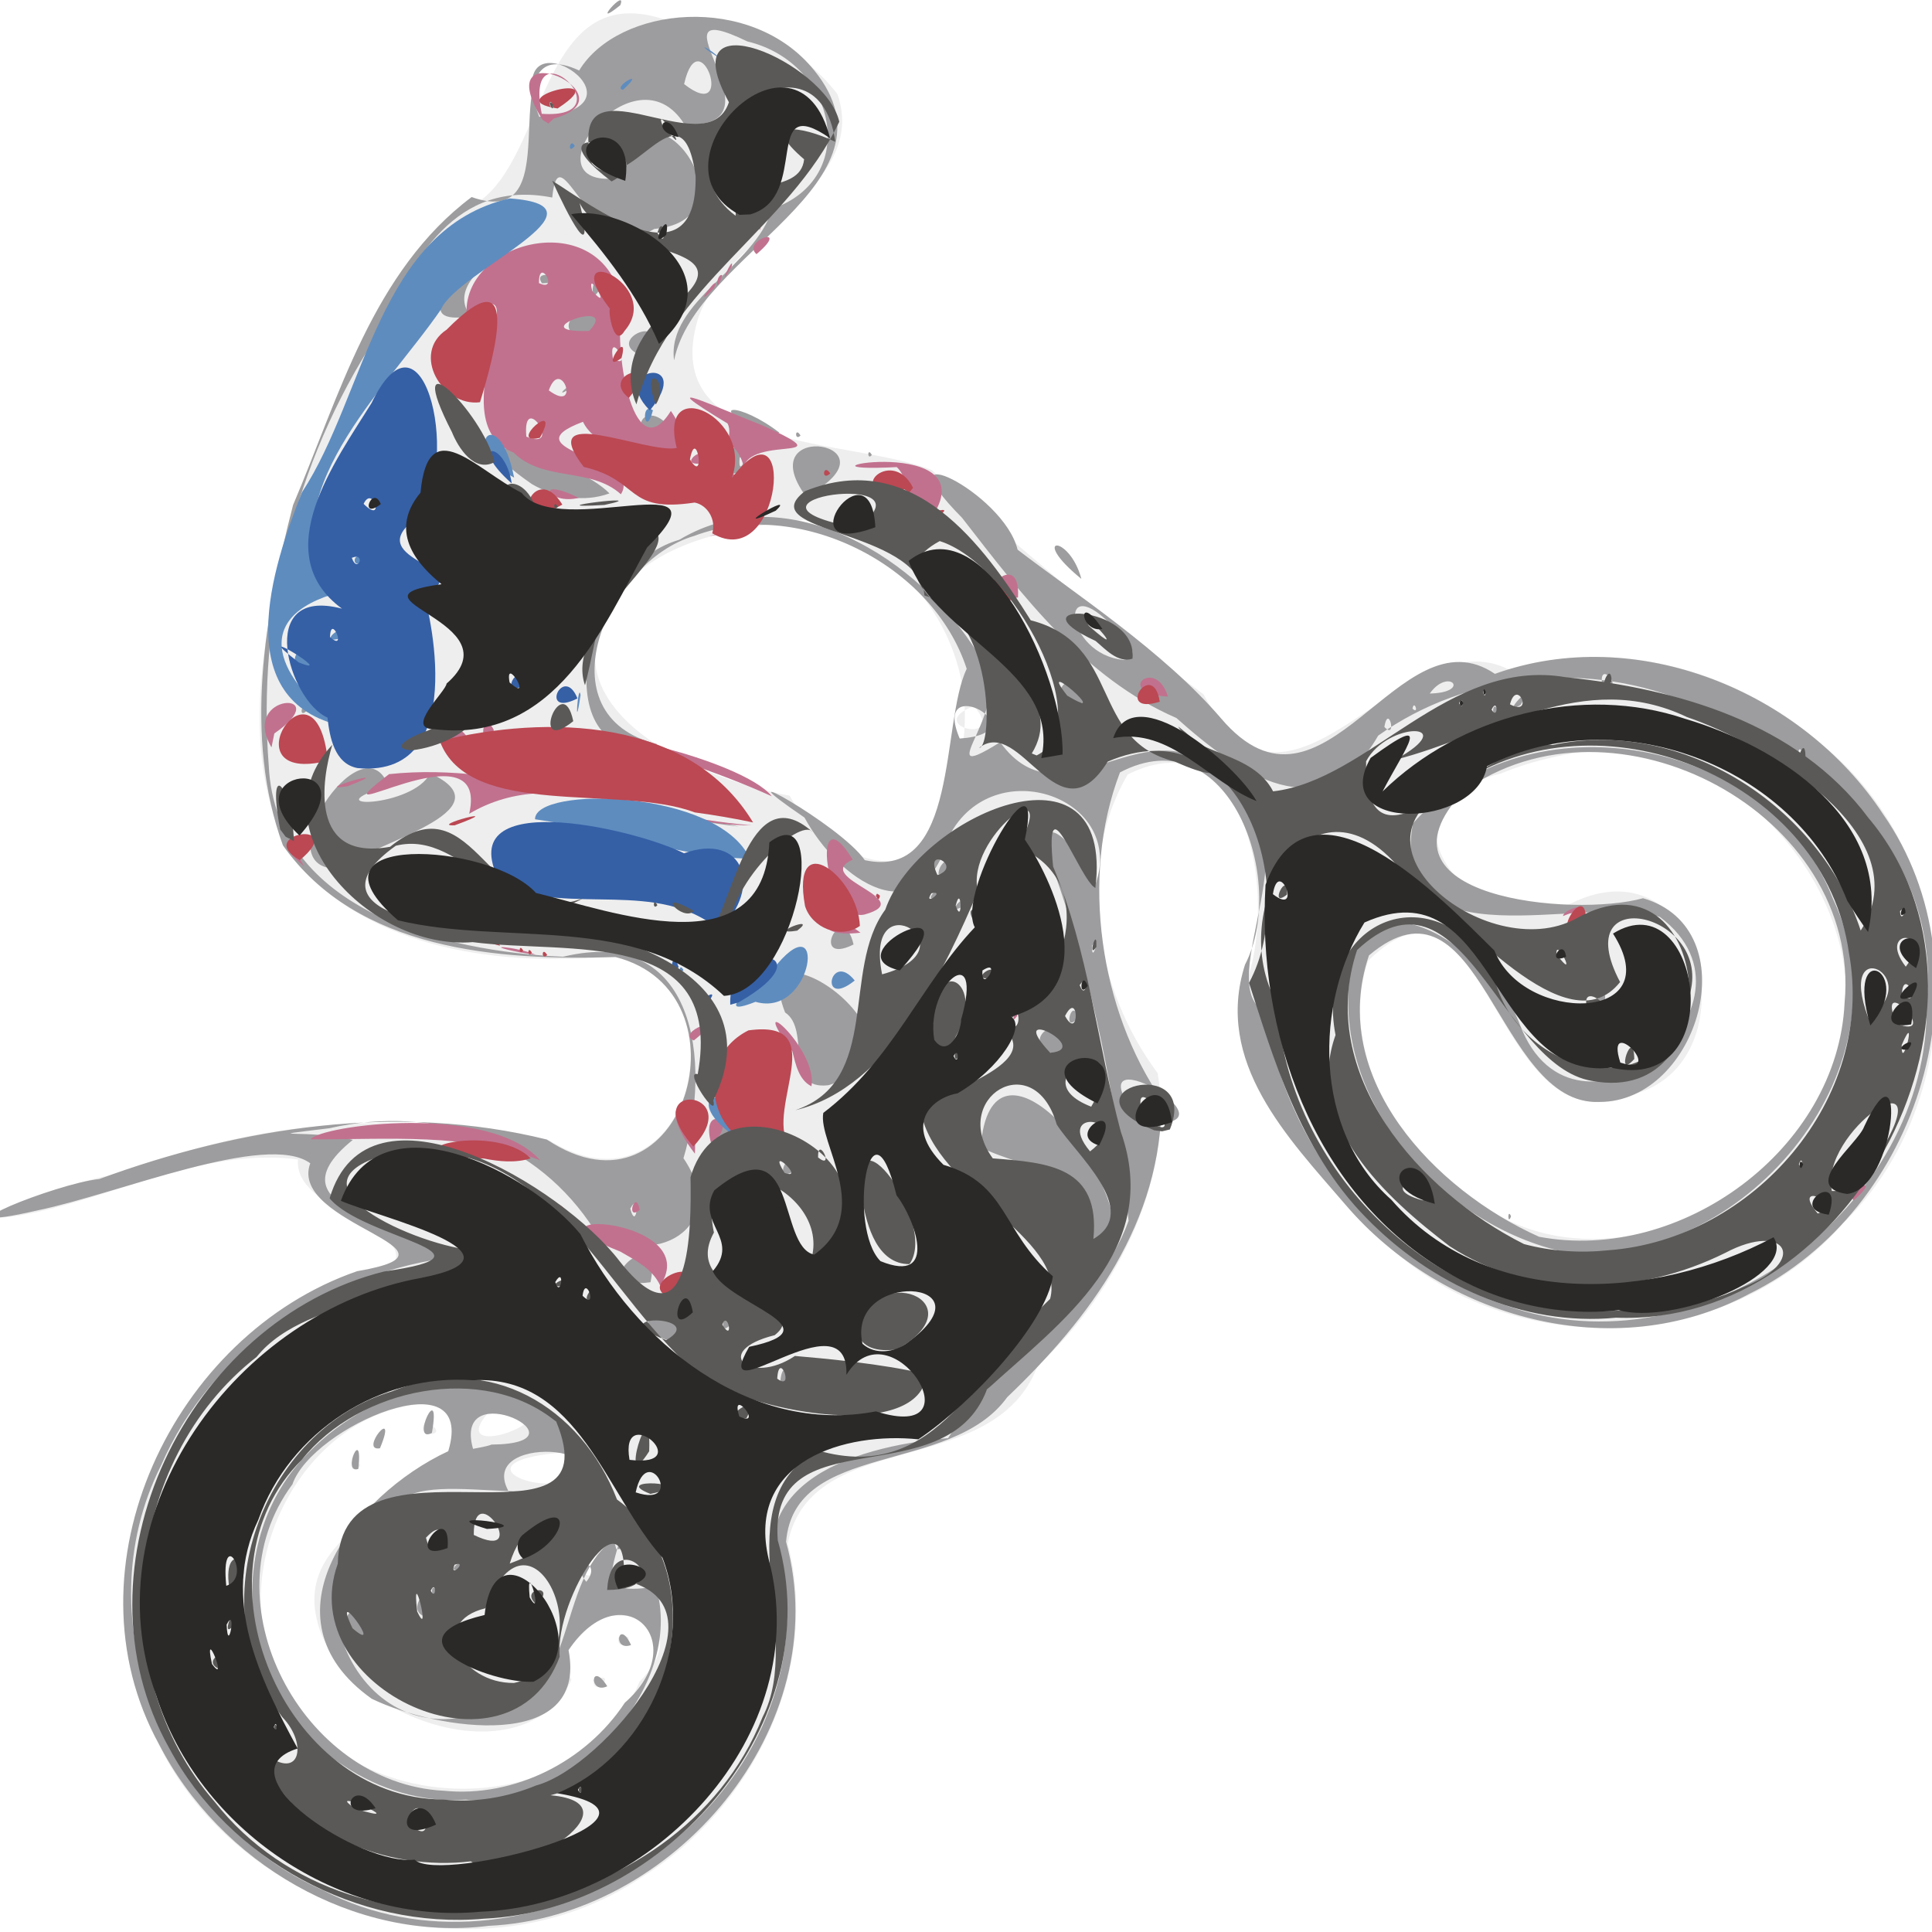 <?xml version="1.0" encoding="UTF-8" standalone="no"?>
<svg
   xmlns:dc="http://purl.org/dc/elements/1.1/"
   xmlns:cc="http://creativecommons.org/ns#"
   xmlns:rdf="http://www.w3.org/1999/02/22-rdf-syntax-ns#"
   xmlns:svg="http://www.w3.org/2000/svg"
   xmlns="http://www.w3.org/2000/svg"
   xmlns:sodipodi="http://sodipodi.sourceforge.net/DTD/sodipodi-0.dtd"
   xmlns:inkscape="http://www.inkscape.org/namespaces/inkscape"
   width="345"
   height="345"
   viewBox="0 0 91.281 91.281"
   version="1.1"
   id="svg1117"
   inkscape:version="1.0.2 (e86c870879, 2021-01-15)"
   sodipodi:docname="icon.svg"
   inkscape:export-filename="/home/agruenba/git/TrialInfoApp/logo/logo-mdpi.png"
   inkscape:export-xdpi="24"
   inkscape:export-ydpi="24">
  <defs
     id="defs1111" />
  <sodipodi:namedview
     id="base"
     pagecolor="#e2e2e9"
     bordercolor="#666666"
     borderopacity="1.0"
     inkscape:pageopacity="0"
     inkscape:pageshadow="2"
     inkscape:zoom="2.8"
     inkscape:cx="340.90608"
     inkscape:cy="202.85714"
     inkscape:document-units="px"
     inkscape:current-layer="layer1"
     inkscape:document-rotation="0"
     showgrid="false"
     units="px"
     inkscape:window-width="3840"
     inkscape:window-height="2075"
     inkscape:window-x="0"
     inkscape:window-y="46"
     inkscape:window-maximized="1"
     inkscape:snap-page="true" />
  <g
     inkscape:label="Layer 1"
     inkscape:groupmode="layer"
     id="layer1">
    <g
       id="g942-9"
       transform="matrix(1.6,0,0,1.6,-209.644,-254.701)">
      <path
         id="path582-1-6-9-1"
         style="fill:#eeeeee;fill-opacity:1;stroke-width:0.064"
         d="m 150.744,159.797 c -3.766,-1.346 -3.539,4.005 -5.615,5.373 -3.165,1.813 -3.955,5.645 -5.341,8.732 -0.836,3.349 -1.894,7.348 -0.164,10.552 2.24,2.836 6.297,3.288 9.632,2.959 3.934,1.129 2.048,7.935 -1.993,5.457 -4.188,-0.902 -8.605,-0.66 -12.585,0.967 -1.193,0.058 -5.926,1.836 -2.563,1.145 2.549,-0.567 5.051,-1.9 7.713,-1.556 -0.153,1.491 3.377,2.039 2.844,3.059 -6,1.18 -9.931,8.59 -7.002,14.123 2.437,5.151 9.534,7.215 14.298,4.021 3.239,-1.998 5.316,-6.08 4.32,-9.862 0.696,-3.488 6.083,-1.822 7.383,-5.252 2.384,-2.184 4.036,-5.621 3.543,-8.638 -1.849,-2.461 -2.472,-6.113 -0.884,-8.82 3.639,-1.815 4.54,4.039 3.353,6.488 -0.354,2.962 2.235,5.163 4.057,7.159 3.645,3.713 10.237,3.585 13.677,-0.352 3.901,-3.774 3.685,-10.732 -0.565,-14.158 -2.456,-2.171 -6.035,-3.237 -9.218,-2.208 -3.152,-1.704 -6.508,5.582 -9.064,0.708 -2.829,-2.103 -5.483,-4.364 -8.025,-6.623 -2.366,-0.958 -8.092,-0.491 -6.911,-4.455 0.816,-2.525 5.082,-3.879 4.122,-6.65 -1.131,-1.466 -3.139,-2.473 -5.009,-2.168 z m 4.004,14.743 c 3.738,0.924 5.884,4.877 4.178,8.287 -0.527,3.026 -3.579,1.681 -4.581,-0.142 -2.95,-0.545 -7.889,-2.826 -4.741,-6.36 1.357,-1.319 3.357,-1.549 5.144,-1.785 z m 5.037,5.497 c 1.032,1.184 -1.542,0.594 0,0 z m 17.99,1.35 c 5.192,-0.572 9.791,5.833 6.873,10.423 -1.859,3.404 -6.867,5.374 -10.135,2.753 -2.209,-1.396 -3.981,-4.376 -3.087,-7.001 3.489,-3.476 3.73,5.347 7.449,4.014 3.955,-0.52 2.676,-7.495 -1.273,-5.797 -2.887,1.507 -6.419,-2.757 -2.263,-3.746 0.778,-0.325 1.603,-0.527 2.436,-0.646 z m -32.867,18.952 c 0.005,3.194 -5.613,3.551 -4.434,6.988 0.975,2.681 6.057,4.385 7.426,1.465 -1.137,-2.688 4.406,-2.387 2.014,0.053 -1.85,4.442 -9.18,4.106 -10.78,-0.376 -1.388,-3.226 0.938,-7.635 4.485,-7.837 0.44,-0.022 0.902,-0.058 1.289,-0.292 z m 0.979,0.111 c 2.906,0.446 -2.514,2.301 -0.067,0.08 z m -1.409,0.704 c -0.405,0.305 0.432,0.215 0,0 z m -0.895,0.025 c -0.346,0.553 0.883,0.386 0,0 z m 4.511,0.431 c 1.056,2.593 -4.572,0.812 -0.475,0.473 l 0.257,-0.22 z m -5.964,0.029 c 0.058,0.404 0.07,0.483 0,0 z m -0.678,0.722 c -0.203,0.461 0.56,0.047 0,0 z m 8.121,1.897 c 0.907,1.076 -1.372,0.444 0,0 z m -1.025,0.729 c 0.729,1.039 -1.055,0.898 0,0 z m 0.733,2.555 c -0.025,0.575 0.711,-0.197 0,0 z m -0.738,1.26 c 0.034,0.58 0.768,-0.329 0,0 z" />
      <g
         id="g568-9-3-3-2"
         transform="matrix(-0.755,0,0,0.755,61.799,130.211)">
        <path
           id="path582-1-6-6-7"
           style="fill:#9d9d9f;stroke-width:0.085"
           d="m -110.781,113.704 c -7.234,-0.315 -13.648,-7.776 -11.657,-15.023 -0.33,-3.959 -6.442,-2.589 -8.648,-5.653 -3.226,-3.073 -6.072,-6.868 -6.034,-11.65 2.377,-3.448 3.2,-8.673 1.622,-12.788 -4.243,-2.23 -6.591,4.229 -4.888,7.524 1.209,3.82 -1.676,6.759 -3.942,9.397 -3.788,4.424 -10.485,6.306 -15.774,3.479 -6.669,-3.259 -9.579,-12.55 -5.238,-18.772 3.158,-4.811 9.648,-7.464 15.178,-5.482 3.776,-2.556 6.661,6.498 10.712,1.74 2.242,-2.62 5.792,-4.932 7.957,-6.597 0.545,-2.265 5.53,-4.645 2.173,-1.248 -2.348,3.021 -4.774,6.265 -8.386,7.832 -2.444,2.184 -5.698,4.496 -7.89,0.69 -3.494,-2.491 -8.319,-2.975 -12.305,-1.211 -5.127,1.395 -9.732,6.047 -9.148,11.661 -0.146,8.093 8.839,14.539 16.45,11.838 4.985,-1.631 8.668,-6.345 9.414,-11.488 2.192,-1.079 -2.215,-7.249 1.57,-9.08 3.02,-3.293 6.31,1.983 8.804,-1.463 3.057,1.901 -0.907,-1.632 0.855,-3.437 2.247,-3.704 7.443,-7.025 11.693,-4.482 4.145,1.209 5.158,9.059 0.85,7.998 4.59,-1.11 1.984,-7.151 -1.433,-8.149 -4.05,-1.526 -9.33,1.094 -10.657,5.2 1.022,2.117 0.288,8.297 3.987,7.482 0.971,-1.41 6,-4.152 2.357,-1.665 -1.301,2.408 -4.535,4.73 -5.656,0.726 -1.747,-3.372 -7.038,-1.473 -5.68,2.013 0.323,-1.289 2.518,-3.7 1.625,-0.77 -1.585,4.419 -2.514,9.198 -2.964,13.802 1.305,3.612 5.174,5.468 7.059,8.501 3.919,0.341 8.527,1.901 6.301,6.708 -0.105,8.698 10.463,14.971 18.131,10.983 6.129,-2.687 9.434,-10.528 6.348,-16.628 -1.922,-4.448 -6.35,-7.393 -11.037,-8.093 0.581,-1.427 7.167,-1.71 3.54,-4.636 1.583,-0.414 4.059,-0.069 0.923,-0.454 -4.214,-0.954 -8.163,0.521 -10.382,3.992 -2.304,1.571 -5.328,-0.107 -3.474,-2.819 -1.121,-3.752 -0.485,-9.146 4.71,-7.881 4.645,-0.207 11.227,-1.78 11.51,-7.465 0.452,-5.857 -0.984,-11.859 -4.21,-16.793 -1.429,-3.043 -3.102,-6.18 -6.877,-5.436 -0.279,-2.767 -1.498,2.715 -3.994,1.227 -4.288,-0.37 0.454,-6.891 1.623,-1.965 3.375,0.214 -0.86,-5.225 -2.799,-2.126 -4.204,0.215 1.72,-5.266 -2.461,-3.242 -3.504,0.837 -4.428,5.356 -0.971,6.547 0.66,2.276 4.139,3.612 3.837,5.928 -0.839,-4.179 -9.079,-6.904 -5.483,-11.341 2.452,-3.055 7.664,-2.523 9.195,0.003 3.739,-1.737 0.084,6.41 4.206,4.95 3.864,2.896 5.183,7.812 6.984,12.047 1.104,4.286 1.942,9.062 0.396,13.31 -2.897,4.109 -8.423,4.513 -13.008,4.368 -5.422,1.373 -2.68,10.716 2.685,7.137 5.834,-1.445 11.963,-0.494 17.51,1.546 1.638,0.158 6.851,2.245 2.41,1.225 -3.175,-0.655 -8.966,-3.088 -10.666,-1.842 0.895,2.408 -6.65,3.403 -1.834,4.22 7.191,2.483 11.541,11.606 7.749,18.502 -2.37,4.62 -7.641,7.752 -12.868,7.105 z M -116.344,85.651 c -0.398,-0.748 -0.252,0.961 0,0 z m -19.957,-3.391 c 3.128,-3.966 -4.61,0.51 0,0 z m 1.893,-6.901 c -0.385,-0.562 0.043,0.846 0,0 z m -27.639,-7.368 c 0.12,-0.933 -0.676,0.654 0,0 z m 32.818,-0.725 c 1.165,-2.74 -3.265,-0.227 0,0 z m -16.609,-0.455 c -0.162,-0.946 -0.51,0.548 0,0 z m -1.101,-0.712 c -0.062,-0.391 -0.275,0.251 0,0 z m -0.674,-0.593 c -0.752,-1.053 -1.653,-0.036 0,0 z m -6.739,-0.378 c 0.135,-1.024 -0.987,0.375 0,0 z m 18.719,-0.94 c 2.304,-0.208 2.615,-3.681 0.338,-1.224 -0.26,0.188 -1.194,1.091 -0.338,1.224 z M -112.783,42.95 c 1.691,-4.548 -4.942,-0.37 0,0 z m -5.667,-1.281 c -0.598,-2.647 -2.067,1.621 0,0 z m 8.547,67.098 c -4.185,0.411 -8.629,-4.42 -7.441,-8.332 2.261,0.356 1.778,-0.422 1.362,-2.005 2.855,1.458 1.287,7.204 5.999,7.078 5.039,1.128 7.365,-6.776 2.536,-8.518 -1.977,-1.269 -8.335,1.456 -6.164,-2.837 2.745,-2.995 7.338,-1.529 9.816,1.009 3.472,3.418 2.808,9.703 -1.347,12.281 -1.389,0.935 -3.082,1.441 -4.76,1.325 z m 0.85,-0.347 c 5.538,-0.279 9.327,-7.4 5.923,-11.986 -0.778,-2.259 -7.226,-5.038 -6.095,-1.295 3.697,1.718 7.435,6.525 2.995,9.681 -2.54,1.237 -8.475,2.127 -7.7,-1.9 -2.087,-3.096 -4.918,-0.328 -2.199,2.06 1.513,2.299 4.322,3.718 7.076,3.439 z m -6.391,-4.086 c 0.654,-1.048 0.738,0.337 0,0 z m -0.931,-1.614 c 0.491,-1.073 0.747,0.272 0,0 z m 10.668,-6.887 c -0.203,-1.766 0.668,0.216 0,0 z m -0.847,-0.808 c -0.745,-1.796 0.847,0.145 0,0 z m -2.032,-0.601 c -0.382,-2.191 0.878,0.46 0,0 z m -1.016,-0.253 c -0.256,-0.828 0.497,0.315 0,0 z m -5.022,6.077 c 0.798,-1.013 -0.7,-0.867 0,0 z m -1.175,-1.278 c 0.691,-2.187 -1.981,-0.022 0,0 z m 4.086,-2.058 c 1.834,-2.64 -5.407,-1.932 -1.462,-0.25 0.341,0.318 1.038,0.674 1.462,0.25 z m 1.519,-1.865 c 0.838,-2.979 -4.73,-0.206 -0.728,-0.167 0.235,0.087 0.484,0.116 0.728,0.167 z m 4.071,7.377 c -0.593,-2.337 2.256,-0.539 0,0 z m -2.167,-0.822 c -0.674,-1.771 0.88,-0.343 0,0 z m -0.464,-1.006 c 0.228,-0.42 0.211,0.461 0,0 z m -0.889,-0.847 c -0.23,-0.577 0.558,0.191 0,0 z m -12.827,-7.535 c 0.186,-0.913 0.464,1.105 0,0 z m 3.863,-1.293 c 0.847,-2.707 3.044,-0.18 0,0 z m -1.662,-0.742 c 0.222,-0.79 0.541,0.598 0,0 z m 4.191,-0.759 c 0.179,-0.4 0.179,0.4 0,0 z m -1.058,-0.89 c -0.543,-2.565 2.833,0.391 0,0 z m -36.169,-1.101 c -6.806,0.286 -13.172,-7.381 -10.072,-13.906 2.429,-6.306 11.971,-8.036 16.425,-2.932 0.997,5.617 -6.797,2.722 -9.659,3.651 -4.596,3.434 3.316,9.814 5.464,4.237 1.059,-2.931 6.475,-6.646 6.715,-1.345 0.256,4.938 -4.181,9.513 -8.874,10.294 z m 1.417,-0.677 c 4.076,-1.824 8.275,-6.203 6.653,-11.004 -4.403,-3.715 -4.971,5.905 -9.012,5.731 -3.874,0.01 -5.862,-6.763 -1.707,-7.968 2.715,0.76 10.924,-6.8e-5 7.044,-4.158 -5.878,-4.282 -15.613,0.836 -14.928,8.245 0.269,5.731 6.414,10.198 11.95,9.154 z m 1.096,-0.802 c 0.144,-0.344 0.133,0.394 0,0 z m 23.594,1.299 c 0.52,-1.268 0.241,0.708 0,0 z m 11.814,-0.166 c 0.222,-1.141 1.297,0.363 0,0 z m -19.872,-0.201 c -0.363,-2.755 4.796,-8.817 5.208,-3.634 -1.653,0.874 -5.207,1.114 -3.749,3.251 -0.287,0.4 -1.045,0.933 -1.46,0.383 z m 12.561,-2.668 c 0.04,-1.143 0.828,0.458 0,0 z m -1.356,-0.597 c 0.349,-0.173 0.216,-0.107 0,0 z m 4.085,-0.367 c -1.108,-1.298 0.89,-1.041 0,0 z m -0.189,-1.384 c 0.965,-2.287 -0.378,1.506 0,0 z m -3.944,-1.042 c -4.936,-1.505 3.335,-7.034 1.699,-2.844 -1.022,0.671 0.086,3.061 -1.699,2.844 z m -9.15,-1.106 c -0.595,-2.283 2.274,-0.531 0,0 z m -0.602,-1.523 c 0.208,-0.917 0.636,0.699 0,0 z m 2.591,0.035 c -0.131,-0.926 0.789,0.501 0,0 z m -23.104,-0.375 c -0.562,-1.673 1.279,0.845 0,0 z m 29.287,-2.534 c 0.419,-1.832 1.759,0.869 0,0 z m -5.235,-0.496 c -0.656,-1.041 0.897,-0.192 0,0 z m 1.041,-0.95 c -0.296,-0.714 0.618,0.298 0,0 z m 0.992,-0.401 c -0.277,-0.651 0.53,0.245 0,0 z m -0.408,-0.921 c -1.133,-0.889 0.277,-0.767 0.287,0.011 z m -3.393,-0.116 c -0.42,-1.467 1.015,0.774 0,0 z m 27.028,-0.088 c -1.098,-0.981 -6.648,-2.258 -3.464,-3.725 0.65,1.358 4.731,1.426 1.633,0.495 0.992,-2.714 5.064,3.47 1.831,3.229 z m -15.549,-1.64 c 2.494,-0.532 2.567,-0.308 0,0 z m 2.849,-0.561 c 0.221,-0.373 0.239,0.245 0,0 z m 0.508,-0.085 c 0.221,-0.373 0.239,0.245 0,0 z m 0.508,-0.085 c 0.221,-0.373 0.239,0.245 0,0 z m 0.552,-0.087 c 0.318,0.007 0.282,0.006 0,0 z m 4.676,-0.199 c -0.516,-0.188 -0.59,-0.216 0,0 z m -4.168,0.114 c 0.318,0.007 0.282,0.006 0,0 z m 0.634,-0.086 c 0.395,0.003 0.261,0.002 0,0 z m 0.634,-0.083 c 0.387,0.002 0.228,0.001 0,0 z m 0.677,-0.085 c 0.387,0.002 0.228,0.001 0,0 z m 0.594,-0.085 c 0.318,0.007 0.282,0.006 0,0 z m -37.149,-3.328 c 0.272,-0.449 0.247,0.519 0,0 z m 46.609,0.051 c 0.173,-0.426 0.318,0.31 0,0 z m -47.491,-0.243 c -0.726,-1.159 0.91,0.578 0,0 z m 16.842,-0.131 c 0.503,-2.057 2.362,0.43 0,0 z m 0.339,-4.795 c 0.471,-1.773 2.094,-1.709 0,0 z m 6.52,-2.629 c -0.767,-1.374 0.99,0.421 0,0 z m 4.253,-0.597 c -3.905,-2.097 2.249,-3.078 0,0 z m 7.684,-0.118 c 1.259,-1.309 6.856,-3.006 3.033,-0.364 -0.901,0.528 -2.035,0.731 -3.033,0.364 z m -5.28,-0.939 c -0.362,-2.562 2.178,1.077 0,0 z m 0.187,-0.459 c -0.478,-0.384 0.092,0.935 0,0 z m 2.341,0.038 c -0.416,-0.941 0.735,0.359 0,0 z m -7.509,-0.143 c 0.178,-0.333 0.185,0.239 0,0 z m 7.644,-0.676 c 1.104,-2.044 2.464,0.198 0,0 z m 2.024,-0.352 c 0.065,-0.785 -0.493,0.436 0,0 z m -6.879,0.268 c 0.221,-0.373 0.239,0.245 0,0 z m 0.826,-0.113 c 1.538,-1.189 3.005,-1.2 0.674,0.053 -0.242,0.108 -0.448,0.058 -0.674,-0.053 z m 8.149,-1.742 c -0.744,-0.823 1.065,0.654 0,0 z m -2.759,-1.268 c -1.39,-1.787 1.62,-0.637 0,0 z m 1.271,-0.941 c 1.28,-2.047 2.805,0.929 0,0 z m 5.408,-0.6 c 1.515,-1.889 -4.335,-3.817 -0.237,-1.942 0.804,0.466 2.629,2.324 0.237,1.942 z m -5,-0.99 c 0.103,-1.229 0.477,0.736 0,0 z m 2.216,-0.301 c -1.578,-0.049 0.486,-0.709 0,0 z m -1.294,-1.888 c 0.545,-0.013 0.634,-0.016 0,0 z m -1.769,-8.989 c -0.287,-0.753 1.258,1.017 0,0 z" />
        <path
           id="path580-2-1-7-0"
           style="fill:#c1718e;stroke-width:0.085"
           d="m -117.515,88.662 c -1.783,-2.705 6.073,-3.102 1.562,-1.331 -0.591,0.34 -1.263,0.675 -1.562,1.331 z m 0.802,-2.96 c 0.15,-0.868 0.578,0.468 0,0 z m -47.475,-0.369 c -1.227,-1.082 0.338,-0.434 0,0 z m 51.37,-1.573 c 1.991,-2.256 8.621,-1.359 8.972,-0.819 -2.998,0.014 -6.107,-0.269 -8.972,0.819 z m -6.054,-0.258 c -0.144,-2.54 1.771,-2.296 0,0 z m -0.634,-0.41 c -1.209,-0.852 0.448,-1.616 0,0 z m -1.184,-0.306 c 0.598,-2.111 0.972,-1.305 0,0 z m -2.741,-1.919 c -0.263,-1.501 2.682,-3.986 0.748,-1.37 -0.124,0.481 -0.242,1.117 -0.748,1.37 z m 4.601,-1.794 c -1.468,-1.154 0.775,-0.306 0,0 z m -12.644,-0.955 c -0.035,-0.602 0.339,0.49 0,0 z m 16.391,-2.222 c 0.546,6.22e-4 0.633,7.22e-4 0,0 z m 1.737,-0.084 c 0.395,0.003 0.261,0.002 0,0 z m 0.698,-0.085 c 0.708,-0.319 2.269,-0.435 0.64,-0.102 z m 3.027,-0.758 c 0.221,-0.373 0.239,0.245 0,0 z m -15.727,-0.109 c 1.321,-1.044 2.083,0.244 0,0 z m 16.155,0.023 c 0.178,-0.333 0.185,0.239 0,0 z m 0.339,-0.085 c 0.179,-0.333 0.185,0.239 0,0 z m -43.968,-0.588 c -1.545,-0.571 -0.085,-0.38 0,0 z m 27.316,-0.061 c -2.18,-0.603 2.085,-1.422 0.462,-2.147 1.67,-2.735 1.099,2.506 -0.462,2.147 z m -0.434,-0.685 c -0.062,-0.391 -0.275,0.251 0,0 z m -0.998,0.355 c -1.016,-1.334 -0.799,-2.506 0,0 z m 23.356,-1.559 c 0.398,-0.801 1.077,-0.896 0,0 z m -0.686,-0.8 c 0.036,-1.546 0.563,-0.336 0,0 z M -121.089,70.657 c 4.768,-0.368 9.336,-2.512 14.178,-1.999 3.305,2.523 -3.976,-2.101 -3.133,1.551 -3.512,-2.087 -7.389,0.501 -11.045,0.448 z m -0.789,-1.134 c 1.195,-1.512 8.546,-2.987 3.428,-1.333 -1.16,0.396 -2.31,0.827 -3.428,1.333 z m 16.595,-0.39 c -2.256,-0.867 1.615,0.253 0,0 z m 2.86,-2.066 c -2.489,-1.721 1.385,-1.615 0.111,0.544 z m -7.602,0.253 c 0.673,-1.278 1.191,1.121 0,0 z M -111.01,66.94 c 0.464,-0.96 0.643,0.921 0,0 z m -26.362,-1.316 c 0.482,-1.607 2.159,-0.108 0,0 z m 5.863,-3.878 c -0.128,-2.254 2.368,0.541 0,0 z m 13.758,-2.19 c 0.526,3.31e-4 0.867,5.46e-4 0,0 z m -0.761,-0.083 c 0.395,0.003 0.261,0.002 0,0 z m -0.911,-0.121 c -1.496,-0.263 -2.181,-0.615 0,0 z m -8.875,-1.004 c -1.664,-3.065 6.496,-1.441 1.531,-1.699 -0.544,0.486 -0.494,1.982 -1.531,1.699 z m 13.997,-0.508 c 1.747,-0.86 1.174,0.317 -0.038,0.01 z m -1.676,-0.129 c -0.924,-1.438 4.524,-1.694 1.481,-2.834 -0.748,1.607 -5.202,2.136 -3.436,-0.425 1.522,2.463 2.281,-2.782 1.885,-3.972 0.511,-4.21 6.418,-2.759 6.094,0.311 -3.096,-2.388 1.252,4.095 -1.827,5.289 -1.167,1.158 -3.013,0.561 -4.196,1.631 z m -2.092,-1.48 c -0.327,-1.087 -0.224,1.17 0,0 z m 5.79,-0.774 c 0.167,-1.87 -1.481,0.613 0,0 z m -0.879,-1.808 c -0.484,-1.372 -1.28,0.946 0,0 z m -2.506,-1.251 c 0.203,-1.208 -0.857,0.541 0,0 z m 0.926,-1.074 c 2.756,0.09 -1.258,-1.347 0,0 z m -0.119,-1.562 c 0.264,-0.985 -0.846,0.939 0,0 z m 2.084,-0.31 c 0.01,-1.09 -0.817,0.394 0,0 z m -8.004,7.688 c 0.496,-2.005 -4.352,-0.481 -0.77,-2.108 1.803,-0.703 4.616,-2.033 1.397,-0.088 -0.467,0.914 1.663,2.9 -0.626,2.195 z m 0.871,-0.465 c 0.09,-2.594 -2.005,1.342 0,0 z m 0.88,-0.158 c -0.551,-0.916 0.895,0.029 0,0 z m -0.597,-6.875 c -0.332,-0.761 1.019,1.089 0,0 z m -0.32,-0.501 c 0.246,-0.085 0.286,0.903 0,0 z m -0.369,-0.336 c -0.122,-0.567 0.678,1.167 0,0 z m -0.97,-0.484 c -1.406,-1.198 0.611,-0.525 0,0 z m -0.161,-1.064 c 0.071,-0.396 0.071,0.396 0,0 z m 8.084,-4.242 c -3.22,-0.882 2.69,-3.538 0.446,0.051 l -0.226,0.145 z m 0.476,-0.183 c 0.751,-3.65 -3.437,0.233 0,0 z" />
        <path
           id="path578-7-2-5-9"
           style="fill:#5e8cbf;stroke-width:0.085"
           d="m -120.608,82.94 c 0.323,-2.63 2.521,-1.609 0,0 z m 1.581,-5.175 c -0.116,-0.687 -0.178,-1.055 0,0 z m -2.216,-0.202 c -2.286,0.67 -2.861,-4.083 -0.652,-1.233 0.23,0.197 2.595,2.001 0.652,1.233 z m -3.88,-0.833 c 0.962,-1.202 1.421,1.145 0,0 z m 6.7,-0.408 c 0.178,-0.333 0.185,0.239 0,0 z m 0.651,-0.196 c 1.113,-0.716 0.835,-0.126 -0.051,0.113 z m -3.251,-4.161 c 1.235,-2.722 8.432,-2.854 8.403,-1.541 -2.825,0.382 -5.531,1.481 -8.403,1.541 z m 14.724,-3.579 c -2.475,-0.649 1.709,0.078 0,0 z m 1.185,-1.603 c 2.224,-1.524 3.858,-4.056 0.457,-5.146 2.507,-3.815 -2.15,-8.039 -4.286,-11.158 -0.637,-1.486 -6.92,-4.035 -2.686,-4.338 5.152,1.187 5.621,7.675 8.124,11.494 1.175,2.934 2.884,8.172 -1.609,9.147 z m -9.286,-1.22 c 0.09,-0.578 0.259,1.744 0,0 z m 10.387,-1.159 c 0.353,-1.552 1.578,0.377 0,0 z m -0.91,-1.034 c -0.448,-0.808 0.864,0.195 0,0 z m -0.953,-2.98 c 0.229,-0.656 0.569,0.238 0,0 z m -5.926,-3.328 c 0.601,-3.076 2.239,-1.196 0,0 z m -5.428,-2.632 c 0.509,-0.38 0.306,1.167 0,0 z m 3.057,-10.341 c 0.181,-0.359 0.311,0.381 0,0 z m -3.26,-0.559 c 0.655,-0.9 -0.134,0.452 0,0 z m -3.045,-1.351 c -0.419,-1.5 2.766,-2.763 0.266,-1.301 l -0.143,0.648 z m 4.418,-0.285 c -1,-0.918 0.463,-0.083 0,0 z" />
        <path
           id="path576-0-9-3-3"
           style="fill:#bb4853;stroke-width:0.085"
           d="m -118.246,89.24 c -1.654,-2.238 2.317,-0.519 0,0 z m 4.177,-3.244 c 0.776,-0.99 0.773,-0.309 0.006,0.126 z m 1.621,-2.31 c 1.485,-1.507 6.268,-0.144 1.833,0.006 -0.601,0.118 -1.237,0.183 -1.833,-0.006 z m -6.362,-0.463 c -2.127,-2.265 2.308,-2.629 0,0 z m -3.724,-0.067 c 0.893,-1.465 -1.711,-4.928 1.568,-4.476 2.549,1.273 1.174,5.351 -1.568,4.476 z m -9.547,-4.997 c 0.542,-0.093 0.617,-0.106 0,0 z m 18.141,-2.346 c 0.395,0.003 0.261,0.002 0,0 z m 0.846,-0.081 c 0.221,-0.373 0.239,0.245 0,0 z m 0.598,-0.086 c 0.178,-0.333 0.185,0.239 0,0 z m 0.339,-0.085 c 0.179,-0.333 0.185,0.239 0,0 z m 0.947,-0.284 c 1.077,-0.584 0.833,-0.095 -0.038,0.091 z m 1.339,-0.308 c 0.179,-0.333 0.185,0.239 0,0 z m 0.423,-0.085 c 0.178,-0.333 0.185,0.239 0,0 z m -15.877,-0.289 c 0.077,-1.918 2.714,-3.946 2.147,-0.784 -0.257,0.859 -1.394,1.321 -2.147,0.784 z m -28.389,-0.037 c -0.141,-2.09 1.717,1.059 0,0 z m 32.571,-0.435 c -1.127,-1.294 1.075,0.198 0,0 z m -6.152,-0.452 c -1.505,-0.929 0.55,-0.835 0,0 z m 1.185,-0.259 c 0.275,-0.251 0.062,0.391 0,0 z m 22.69,-1.391 c -1.96,-1.628 1.844,-1.052 0,0 z m -6.053,-1.36 c -2.267,-0.827 1.068,0.042 0,0 z M -121.149,70.549 c 2.492,-4.122 8.083,-4.213 12.256,-3.19 -1.126,3.072 -7.054,1.69 -9.969,2.795 -0.766,0.106 -1.53,0.231 -2.287,0.394 z m 16.634,-2.416 c 0.475,-4.543 4.062,1.014 0,0 z m -32.539,-2.308 c 0.269,-1.722 1.815,0.572 0,0 z m 5.811,-3.97 c 0.222,-1.847 1.876,-0.035 0,0 z m 13.281,-2.381 c 0.387,0.002 0.228,0.001 0,0 z m -0.676,-0.085 c 0.318,0.007 0.282,0.006 0,0 z m -0.912,-0.15 c -2.749,1.618 -3.34,-5.544 -0.767,-2.164 -0.862,-2.362 2.922,-4.141 2.154,-1.173 1.201,0.236 5.587,-1.808 3.639,0.74 -2.259,0.529 -1.6,1.807 -4.339,1.394 -0.523,0.102 -0.848,0.699 -0.687,1.203 z m 0.872,-2.89 c -0.253,-1.343 -0.631,1.041 0,0 z m -9.529,2.315 c -1.466,-0.836 1.512,0.161 0,0 z m 14.519,-0.547 c 1.119,-1.838 2.276,1.271 0,0 z m -13.718,-0.661 c 0.888,-1.732 2.852,0.458 0.346,0.061 l -0.2,0.127 z m 3.241,-0.557 c 0.275,-0.434 0.367,0.338 0,0 z m 11.355,-1.396 c -0.901,-1.641 1.349,0.33 0,0 z m -3.478,-1.559 c -1.404,-1.652 1.186,-0.935 0,0 z m 5.821,0.168 c -0.591,-1.932 -1.643,-5.813 1.305,-2.838 1.409,0.935 0.163,3.027 -1.305,2.838 z m -5.534,-1.729 c -0.344,-1.264 0.919,0.688 0,0 z m -0.12,-1.06 c -1.587,-1.848 2.73,-3.675 0.569,-0.861 0.085,0.05 -0.146,1.573 -0.569,0.861 z m 2.581,-8.727 c -2.331,-1.537 2.486,-0.334 0.038,0.027 z m 0.335,-0.077 c 0.059,-0.467 -0.31,0.306 0,0 z" />
        <path
           id="path574-9-3-5-6"
           style="fill:#3560a6;stroke-width:0.085"
           d="m -120.636,83.266 c -0.047,-0.799 0.772,0.558 0,0 z m 0.069,-5.674 c -3.637,-2.069 0.413,-2.605 0.312,0.084 z m 1.405,0.24 c -1.18,-1.29 0.789,0.064 0,0 z m 0.924,-1.621 c 0.239,-0.751 0.435,0.328 0,0 z m -1.59,-1.46 c -1.737,-1.681 -0.933,-3.829 1.38,-2.998 2.002,-0.993 9.333,-2.671 7.133,1.247 -2.71,1.192 -6.086,-0.265 -8.513,1.751 z m 14.153,-6.33 c -4.723,0.447 -2.522,-7.203 -2.592,-6.77 -2.274,-1.111 2.495,-1.314 0.376,-2.933 -1.931,-1.813 -0.446,-8.936 1.666,-4.574 1.388,2.246 4.106,5.879 1.156,8.042 3.438,-0.905 2.07,3.608 0.567,4.26 -0.082,0.762 -0.275,1.807 -1.173,1.975 z m 2.296,-4.133 c 2.172,-1.667 -1.645,0.664 0,0 z m -1.222,-0.994 c -0.028,-0.957 -0.688,0.629 0,0 z m -0.852,-3.096 c -0.569,-0.238 -0.229,0.656 0,0 z m -0.462,-2.111 c -0.37,-0.781 -0.846,0.844 0,0 z m -8.364,7.61 c 0.556,-1.381 1.531,0.778 0,0 z m 2.021,-0.559 c 0.319,-1.022 1.1,0.675 0,0 z m 0.549,-7.849 c 0.272,-1.776 1.795,-1.592 0,0 z m -5.401,-2.857 c -1.826,-2.204 1.704,-1.701 0,0 z" />
        <path
           id="path572-3-1-6-0"
           style="fill:#5a5957;stroke-width:0.085"
           d="m -110.617,113.423 c -7.106,-0.308 -13.535,-7.67 -11.496,-14.801 0.376,-4.911 -6.581,-1.667 -8.179,-5.892 -2.905,-2.649 -6.873,-5.456 -5.237,-10.089 0.922,-3.46 1.256,-7.05 2.647,-10.369 0.357,-3.563 -1.029,0.506 -1.652,0.84 -0.767,-6.224 6.957,-2.798 8.216,0.847 1.737,2.35 0.136,6.696 3.519,7.843 -3.756,-0.893 -5.893,-5.648 -7.143,-8.558 0.519,-2.088 -3.333,-4.957 -1.563,-1.733 -3.211,1.264 -1.961,5.529 0.726,6.984 -2.26,1.551 3.225,2.804 3.067,3.368 -0.557,3.033 -5.695,4.973 -5.052,7.321 2.742,2.577 4.363,7.294 9.085,5.925 3.745,2.085 0.487,7.203 2.163,10.433 3.277,8.221 15.888,10.37 21.437,3.297 4.34,-4.972 3.553,-13.323 -1.652,-17.388 -2.017,-2.535 -7.478,-2.27 -8.615,-4.159 2.222,-0.111 8.155,-2.71 3.118,-3.866 -6.148,-0.639 -8.111,5.852 -11.969,8.832 -2.184,1.449 -8.495,2.48 -8.735,-0.127 1.699,-0.417 4.127,-0.629 5.148,-0.717 1.757,1.181 3.309,-0.185 0.791,-0.813 -1.649,-1.306 3.807,-1.427 2.377,-4.014 0.821,-3.867 -4.55,-1.855 -3.826,0.981 -4.451,-3.104 3.378,-7.841 4.741,-3.144 -0.039,2.021 0.006,6.803 2.785,3.27 2.216,-2.9 9.843,-7.512 11.33,-2.445 -1.305,1.581 -7.049,2.156 -2.138,2.86 7.714,1.918 12.387,11.586 8.405,18.657 -2.33,4.352 -7.38,7.096 -12.3,6.657 z m -11.475,-21.121 c -0.068,-1.151 -0.695,0.525 0,0 z m 4.342,-1.507 c 2.754,-1.055 -1.721,-1 0,0 z m -2.192,-0.604 c -0.213,-0.599 -0.469,0.748 0,0 z m 4.034,-0.771 c -0.179,-0.4 -0.179,0.4 0,0 z m -18.55,-2.582 c -0.278,-2.837 1.766,-2.982 3.935,-3.152 1.714,-2.349 -1.612,-4.415 -2.501,-1.326 -0.68,1.097 -3.345,3.371 -1.433,4.478 z m 12.079,-2.585 c 0.741,-1.178 -0.863,0.32 0,0 z m -1.31,-0.603 c 0.018,-0.905 -0.675,0.536 0,0 z m -10.638,-0.237 c 1.462,-1.751 -1.734,-1.311 0,0 z m -0.045,-1.749 c 3.046,-1.177 -1.998,-3.39 0,0 z m 1.604,-2.108 c 1.841,-1.973 -1.711,-0.143 0,0 z m -0.581,-1.439 c -0.551,-1.072 -0.565,1.032 0,0 z m 2.542,0.094 c -0.834,-1.334 -1.08,1.22 0,0 z m -3.113,-1.3 c -0.388,-0.571 -0.26,0.678 0,0 z m 7.726,-0.423 c 0.755,-3.776 -3.688,-1.001 0,0 z m -3.799,-1.746 c 0.926,-1.264 -0.366,-0.815 -0.261,0.081 z m 0.921,-0.942 c -0.227,-0.923 -0.283,0.843 0,0 z m 0.95,-0.481 c -0.589,-0.141 0.351,0.555 0,0 z m -0.237,-0.715 c 0.569,-1.186 -1.021,-0.339 0,0 z m -3.132,-0.105 c -0.002,-1.849 -1.567,0.363 0,0 z m 21.385,38.682 c -1.548,1.032 -6.787,-2.258 -3.118,-2.585 -4.687,-1.194 -6.633,-8.667 -2.602,-11.567 1.408,-3.648 5.004,-5.774 8.793,-4.234 5.12,1.538 7.587,8.43 4.297,12.745 -1.038,1.074 -0.69,2.65 0.872,1.274 -1.059,3.324 -5.041,4.755 -8.242,4.367 z m 2.477,-1.589 c -0.609,-1.639 -1.294,1.483 0,0 z m 2.035,-0.472 c 1.423,-0.962 -2.43,0.755 0,0 z m -3.428,-0.358 c 6.232,-0.036 9.988,-8.871 5.517,-13.295 -2.223,-2.798 -7.095,-3.828 -9.947,-1.477 -2.299,5.612 8.428,-0.13 8.547,5.551 1.764,4.887 -6.744,8.809 -8.678,3.639 0.195,-2.372 -2.702,-6.664 -2.51,-2.987 -4.472,0.95 0.773,7.314 3.422,8.016 1.148,0.476 2.412,0.684 3.65,0.554 z m -2.777,-4.558 c 2.104,0.025 3.354,-2.388 1.115,-2.923 -1.804,-4.788 -4.886,2.094 -1.115,2.923 z m -0.873,-3.069 c -0.894,-0.835 0.743,-0.656 0,0 z m 7.19,0.931 c 0.896,-1.882 -1.312,1.123 0,0 z m -2.528,-0.658 c 0.235,-2.047 -0.581,1.243 0,0 z m -7.43,-0.842 c -0.153,-2.649 -2.992,-0.013 0,0 z m 6.9,0.03 c -0.211,-0.461 -0.228,0.42 0,0 z m -0.931,-1.016 c -0.558,-0.191 0.23,0.577 0,0 z m -2.159,-0.047 c -0.847,-2.818 -3.575,-1.31 0,0 z m 3.276,-1.01 c -1.125,-1.202 -0.405,1.57 0,0 z m -1.87,-0.109 c 0.019,-2.338 -2.287,1.113 0,0 z m -4.243,9.971 c 0.179,-0.4 0.179,0.4 0,0 z m 11.938,-2.455 c 0.144,-0.344 0.133,0.394 0,0 z m 2.189,-2.246 c -0.489,-1.078 0.925,-0.314 0,0 z m -0.425,-1.659 c -0.25,-1.278 0.466,0.451 0,0 z m 0.015,-1.112 c -1.332,-1.549 0.628,-2.555 0,0 z m -16.384,-4.104 c -2.138,-0.436 1.696,-0.654 0,0 z m 0.05,-1.667 c -0.106,-2.648 1.245,1.968 0,0 z m -3.803,-1.292 c -0.635,-1.18 1.302,0.19 0,0 z m -5.903,-2.699 c -3.246,-1.859 1.039,-3.569 1.537,-0.613 -0.18,0.66 -0.99,0.706 -1.537,0.613 z m -28.105,-1.234 c -9.324,0.368 -15.94,-12.332 -9.864,-19.566 2.787,-3.711 7.458,-5.033 11.849,-5.487 4.575,-0.768 7.683,4.042 11.423,4.467 0.787,-1.535 3.065,-1.44 3.715,-2.537 -1.621,1.252 -2.427,2.526 0.138,1.369 3.355,-0.834 2.039,-4.601 5.627,-5.522 1.863,-2.97 4.6,-6.757 8.828,-5.051 2.146,1.637 -4.456,1.485 -4.673,4.082 -2.718,0.753 -2.679,5.933 -2.139,5.957 -1.637,-1.264 -3.091,3.654 -5.025,0.541 -5.148,-2.218 -7.576,4.854 -5.529,8.653 -0.917,2.82 -1.965,6.533 -4.584,9.189 -2.51,2.583 -6.117,4.26 -9.764,3.906 z m 0.506,-0.262 c 6.566,0.317 12.395,-5.606 12.742,-12.024 2.113,-3.709 -1.474,-9.656 -5.014,-5.007 -2.187,1.618 -6.33,6.771 -8.397,4.166 2.119,-4.01 -3.72,-2.702 -2.705,0.552 1.253,4.745 7.143,2.893 7.72,-1.177 2.686,-3.771 6.935,-1.47 6.114,2.697 1.239,3.465 -1.978,6.364 -4.465,8.261 -3.226,2.109 -7.411,1.934 -10.776,0.26 -2.395,-1.271 -3.298,0.342 -0.674,1.349 1.692,0.82 3.612,0.887 5.455,0.924 z m -1.224,-9.856 c 0.021,-1.363 0.799,0.908 0,0 z m 13.582,-6.431 c -0.062,-1.046 0.763,0.603 0,0 z m -9.269,13.67 c 4.086,-2.049 8.154,-6.637 6.528,-11.501 -4.093,-3.824 -5.595,4.51 -9.176,5.117 -5.626,1.065 -4.704,-9.328 0.601,-6.351 3.519,1.914 9.795,-3.183 4.385,-5.389 -5.598,-3.507 -14.112,0.055 -15.047,6.734 -1.052,5.711 3.742,11.205 9.392,11.631 1.108,0.117 2.239,0.047 3.317,-0.241 z m -11.489,-1.195 c 1.11,-1.322 -1.117,-0.397 0,0 z m 15.438,-0.511 c 2.197,-0.587 -0.973,-1.361 0,0 z m -15.991,-0.37 c 0.517,-2.308 -4.373,-5.575 -1.86,-1.466 0.377,0.685 0.979,1.505 1.86,1.466 z m 1.292,-1.045 c -0.159,-0.475 -0.2,0.378 0,0 z m -4.022,-4.662 c -0.646,-1.508 0.019,1.178 0,0 z m 0.209,-0.839 c 0.868,-2.156 -1.839,0.699 0,0 z m 1.1,-0.232 c 1.281,-3.42 -2.311,-1.569 0,0 z m 10.92,-0.158 c 0.633,-1.631 -1.678,0.203 0,0 z M -166.074,77.318 c -0.052,-1.241 -0.867,0.557 0,0 z m -0.157,-1.129 c 1.168,-1.514 -1.147,-1.49 0,0 z m 13.661,-0.487 c 0.052,-0.742 -0.895,1.194 0,0 z m -11.899,-0.926 c 1.591,-4.851 6.962,-8.342 12.052,-7.258 2.498,-0.489 7.359,5.947 7.293,0.637 -0.846,-1.589 -3.801,-1.533 -1.144,-0.061 -3.745,-0.947 -7.375,-3.594 -11.408,-1.667 -2.952,1.008 -9.202,4.585 -6.793,8.349 z m -1.537,-0.762 c -0.397,-0.357 -0.028,0.606 0,0 z m 33.958,-6.165 c -2.267,-3.694 7.534,-6.171 3.601,-8.306 -2.837,0.887 -6.235,7.206 -3.79,8.383 z m -17.983,-1.714 c -0.247,-0.52 -0.272,0.449 0,0 z m -0.72,-0.207 c -0.276,-1.06 -0.96,0.506 0,0 z m 1.99,-0.047 c -0.179,-0.4 -0.179,0.4 0,0 z m 15.327,-0.294 c 1.307,-1.653 -1.891,1.141 0,0 z M -149.691,65.458 c -0.144,-0.344 -0.133,0.394 0,0 z m 24.495,-6.435 c 5.795,-1.09 -3.326,-2.352 0,0 z m 10.232,30.101 c -0.156,-0.944 0.799,0.454 0,0 z m 1.32,-0.444 c -0.483,-0.571 0.749,0.097 0,0 z m -13.619,-0.858 c -1.157,-1.595 2.483,-6.561 1.831,-2.47 -0.163,0.979 -0.585,2.477 -1.831,2.47 z m 0.348,-0.606 c -0.328,0.02 -0.269,0.017 0,0 z m -10.533,-4.66 c -1.222,-3.009 4.474,-1.564 0.611,0.032 l -0.308,0.04 z m 1.037,-0.473 c 0.713,-2.407 -2.194,1.592 0,0 z m 16.82,-0.666 c -2.558,-5.128 4.576,-7.084 8.388,-6.887 2.024,0.354 7.668,-0.486 4.029,-3.071 -2.766,-0.694 -4.506,3.686 -7.32,2.056 3.665,1.367 4.193,-4.728 7.542,-2.016 3.182,0.579 2.677,-2.615 2.262,-3.988 3.074,3.275 -1.478,8.052 -5.491,7.718 -3.753,0.489 -9.845,-0.612 -8.802,5.164 0.579,-0.186 -0.814,1.885 -0.609,1.024 z m -9.609,-1.736 c 0.211,-0.461 0.228,0.42 0,0 z m 0.128,-0.759 c -1.229,-2.053 0.828,-3.365 0.885,-0.521 0.273,0.732 -0.529,1.497 -0.885,0.521 z m 8.677,-2.205 c -1.157,-0.686 -1.032,-1.341 0,0 z m -10.032,-0.084 c -0.452,-0.796 0.935,0.12 0,0 z m -4.149,-1.222 c -0.033,-0.861 0.368,0.555 0,0 z m 14.423,-0.195 c 0.121,-2.261 -2.862,-4.897 -3.32,-4.297 2.563,-2.269 3.165,3.213 4.135,4.104 z m -2.72,-0.437 c -0.895,-0.678 1.319,0.216 0,0 z m 4.036,-0.77 c 1.632,-0.933 0.445,0.468 0,0 z m 1.433,-0.227 c 0.178,-0.333 0.185,0.239 0,0 z m 0.672,-0.088 c 0.526,3.31e-4 0.867,5.46e-4 0,0 z m 13.543,-2.415 c 0.08,-2.214 1.08,-3.306 0.538,-0.459 l -0.215,0.285 z m -59.121,-3.29 c 0.014,-1.077 0.578,0.739 0,0 z m 54.525,-0.261 c -2.249,-0.264 -3.648,-2.179 -0.621,-0.763 0.141,0.021 1.72,0.663 0.621,0.763 z m -6.33,-1.141 c 0.431,-2.058 1.773,1.426 0,0 z m 1.743,-0.425 c 0.387,0.002 0.228,0.001 0,0 z m -2.202,-0.979 c 0.828,-2.373 -3.596,-5.097 -2.774,-6.015 2.1,1.216 2.217,3.921 2.774,6.015 z m -40.154,-0.15 c 0.026,-0.95 0.65,0.695 0,0 z m 18.742,-0.889 c -0.241,-2.186 4.798,-2.246 1.445,-0.697 -0.38,0.311 -0.861,0.879 -1.445,0.697 z m 1.704,-1.284 c 0.598,-1.074 -1.827,1.611 0,0 z m 21.592,-4.472 c 0.556,-1.942 2.447,-0.86 0,0 z m -2.641,-0.258 c -2.204,-0.472 3.023,0.175 0,0 z m 1.821,0.072 c 0.178,-0.333 0.185,0.239 0,0 z m 2.471,-1.748 c 0.478,-1.965 3.688,-5.111 1.668,-1.169 -0.246,0.608 -0.869,1.594 -1.668,1.169 z m -5.546,-2.257 c -1.217,-4.596 -5.978,-6.901 -7.934,-11.056 0.518,-2.331 6.638,-4.972 4.316,-0.763 0.867,2.627 6.444,-2.13 5.36,2.399 -1.445,1.539 -3.512,-3.493 -4.057,0.489 -0.068,4.347 4.117,1.11 5.608,0.183 -0.624,1.384 -1.701,3.468 -1.074,0.875 -1.138,2.298 -7.216,1.375 -3.362,4.251 1.064,0.882 1.745,2.271 1.142,3.622 z m -0.82,-6.712 c -0.265,-0.868 -0.423,0.812 0,0 z m -3.059,-0.666 c 3.577,-2.672 -3.181,-7.977 -3.899,-2.893 1.355,-0.648 3.005,-0.847 1.219,0.685 0.15,1.45 2.706,0.594 2.68,2.208 z m 4.851,-1.342 c 3.594,-2.718 -2.393,-1.245 0,0 z m -1.992,-2.196 c 0.397,-1.012 -1.39,1.692 0,0 z m 0.263,10.923 c -0.622,-0.982 0.643,-1.711 0,0 z m 4.017,-11.739 c 0.292,-0.332 -0.029,0.471 0,0 z" />
        <path
           id="path570-6-9-2-6"
           style="fill:#2a2928;stroke-width:0.085"
           d="m -110.481,113.151 c -6.696,-0.253 -13.104,-6.919 -11.278,-13.785 0.917,-3.88 -3.034,-4.988 -5.853,-4.691 -2.12,-1.428 -4.979,-4.523 -5.262,-6.376 2.028,-1.785 1.76,-3.627 4.279,-4.361 1.601,-1.591 0.446,-2.622 -0.549,-2.795 -1.674,-0.97 -2.7,-2.651 -2.089,-2.998 -3.748,-1.053 -1.527,-5.508 -0.544,-6.927 -0.839,-3.896 2.71,2.03 1.958,3.431 2.115,2.232 3.199,5.186 5.925,7.259 0.22,1.175 -1.987,3.862 0.355,5.543 1.466,-0.313 0.592,-5.224 3.909,-2.513 0.726,1.308 -1.041,1.874 0.058,3.161 -0.56,1.299 -4.907,2.223 -1.422,2.958 1.65,2.846 -3.906,-2.108 -3.804,1.095 -1.719,-2.801 -5.261,2.728 -1.156,1.43 4.964,0.943 9.444,-2.73 11.562,-6.935 1.969,-2.4 7.837,-5.514 9.367,-1.301 -1.501,0.654 -7.756,2.117 -3.129,3.017 7.14,1.287 12.979,9.153 10.35,16.329 -1.658,5.247 -7.184,8.979 -12.677,8.459 z m 2.573,-2.038 c 2.057,0.267 7.675,-3.368 4.574,-4.346 1.484,-2.733 3.019,-5.835 1.535,-8.953 -1.215,-3.445 -4.761,-5.721 -8.386,-5.45 -4.135,-0.221 -5.212,4.489 -7.419,6.94 -1.336,3.486 0.707,7.818 4.123,9.212 -5.541,0.916 4.597,3.591 5.572,2.598 z m -0.841,-1.369 c 0.73,-1.847 2.156,0.981 0,0 z m 2.365,-0.641 c 0.891,-1.349 1.662,0.519 0,0 z m -6.175,-4.947 c -2.886,-1.442 1.461,-6.799 1.912,-2.611 3.98,0.941 -0.197,2.697 -1.912,2.611 z m 0.148,-3.299 c 0.17,-1.7 -0.578,1.011 0,0 z m -3.461,-0.327 c -2.821,-0.625 0.878,-1.799 0,0 z m 3.709,-1.183 c -1.721,-0.617 -2.067,-2.641 -0.016,-0.97 0.323,0.24 0.311,0.736 0.016,0.97 z m 2.964,-0.42 c -0.16,-1.989 1.833,0.688 0,0 z m -1.54,-0.747 c -2.309,-0.119 2.364,-0.706 0,0 z m -3.561,10.203 c -0.179,-0.4 -0.179,0.4 0,0 z m 11.896,-2.455 c -0.133,-0.394 -0.144,0.344 0,0 z m 2.42,-2.468 c 0.359,-1.652 -0.679,0.927 0,0 z m -0.573,-1.539 c -0.403,-0.789 -0.056,1.278 0,0 z m 0.014,-1.517 c 0.24,-2.425 -1.051,-0.339 0,0 z m -16.013,-3.655 c -0.447,-2.083 -1.97,0.661 0,0 z m 0.241,-1.272 c 0.407,-2.361 -2.695,0.323 0,0 z m -4.293,-1.697 c 0.379,-1.22 -1.002,0.468 0,0 z m -4.819,-2.843 c 0.645,-2.905 -5.182,-2.555 -1.769,-0.048 0.491,0.382 1.272,0.503 1.769,0.048 z m 10.948,-1.877 c -0.111,-0.901 -0.628,0.613 0,0 z m 1.069,-0.536 c -0.391,-0.671 -0.219,0.696 0,0 z m -12.721,-0.818 c 1.307,-1.308 0.421,-6.84 -0.627,-2.574 -0.698,0.879 -1.677,3.511 0.627,2.574 z m -2.857,-8.024 c -0.228,-0.42 -0.211,0.461 0,0 z m 0.754,-0.634 c 0.365,-2.191 -1.975,-4.02 -1.05,-0.787 -0.011,0.449 0.527,1.537 1.05,0.787 z m -1.885,-2.711 c -0.8,-0.519 0.066,0.975 0,0 z m 11.327,13.37 c 0.292,-1.675 1.203,1.139 0,0 z m -36.209,-0.084 c -2.129,0.589 -7.012,-1.356 -6.06,-2.852 4.663,2.482 11.204,2.842 14.951,-1.468 3.074,-2.724 3.001,-7.693 1.05,-10.842 -5.099,-2.283 -4.946,6.227 -9.65,5.678 -4.738,1.074 -3.489,-7.373 -0.071,-5.245 -2.241,3.516 3.518,3.525 4.635,0.668 2.057,-2.027 7.189,-7.414 8.955,-2.576 0.339,5.729 -1.822,11.955 -6.932,15.051 -2.038,1.265 -4.49,1.854 -6.879,1.587 z m -0.066,-9.683 c 0.642,-2.002 -1.874,0.589 0,0 z m 13.588,-6.588 c -0.23,-1.486 -1.172,0.911 0,0 z m -21.741,12.537 c -0.641,-1.886 1.725,-0.231 0,0 z m 15.409,-0.423 c 0.384,-2.744 2.922,-0.776 0,0 z m -16.125,-0.388 c -1.943,-0.206 -2.354,-6.296 -0.667,-2.632 0.247,0.679 2.54,2.369 0.667,2.632 z m 1.718,-1.164 c 0.2,-0.378 0.159,0.475 0,0 z m 27.539,-0.732 c -1.036,-1.928 1.417,-0.443 0,0 z m -2.854,-0.914 c 0.382,-2.847 3.01,1.083 0,0 z m 2.915,-0.732 c -1.601,-2.927 3.58,-1.74 0,0 z m -31.701,-2.106 c -0.519,-0.688 0.793,0.088 0,0 z m -0.126,-0.983 c -0.383,-2.182 1.936,0.358 0,0 z m 1.599,0.042 c -1.829,-2.102 1.043,-3.537 0,0 z m 44.836,-1.158 c -2.788,-0.172 -4.243,-7.864 -1.774,-6.005 0.226,4.952 6.189,2.687 9.129,1.978 1.788,-1.988 9.445,-2.41 5.394,1.071 -4.194,1.013 -9.296,-0.323 -12.749,2.957 z m -46.462,0.045 c -0.842,-1.492 1.361,0.466 0,0 z m 32.237,-0.441 c 0.255,-0.68 0.39,0.57 0,0 z m 7.349,-0.599 c -3.125,-3.41 2.717,-0.629 0,0 z m -39.748,-0.091 c -0.755,-1.896 1.762,-1.175 0,0 z m 13.688,-0.443 c 0.102,-0.811 0.833,0.356 0,0 z m -11.81,-0.969 c -0.997,-4.384 3.53,-7.271 7.144,-8.336 4.054,-1.376 8.805,-0.127 11.844,2.839 -0.924,-1.776 -2.05,-3.156 0.466,-1.313 1.69,2.955 -4.145,2.763 -4.55,0.326 -5.072,-2.611 -11.993,-0.067 -14.091,5.262 -0.259,0.415 -0.526,0.826 -0.814,1.222 z m -1.467,-0.746 c 0.028,-0.606 0.397,0.357 0,0 z m 62.815,-3.027 c -2.91,-3.29 2.838,-2.655 0,0 z m -37.43,-1.35 c 0.836,-1.476 4.82,-4.852 5.603,-2.462 -2.248,-0.44 -3.722,1.716 -5.603,2.462 z m 7.586,-1.82 c -0.082,-3.1 3.122,-9.847 6.023,-7.571 -1.096,3.012 -5.975,4.284 -5.193,7.713 -0.277,-0.047 -0.554,-0.095 -0.83,-0.142 z m 24.586,-0.993 c -4.768,0.593 -6.656,-4.065 -8.337,-7.105 -3.423,-3.385 3.429,-0.272 4.907,-2.135 1.798,-0.906 3.663,-3.203 3.955,-0.01 1.342,1.61 -0.032,2.938 -0.821,3.582 4.118,0.562 -2.978,1.467 -0.198,3.887 0.024,0.313 1.651,1.781 0.494,1.782 z m -2.959,-1.824 c 0.208,-1.114 -0.966,0.864 0,0 z m -37.3,0.807 c 0.179,-0.4 0.179,0.4 0,0 z m -0.889,-0.423 c 0.133,-0.394 0.144,0.344 0,0 z m 15.005,-2.477 c 1.011,-1.531 0.889,0.177 0,0 z m 8.879,-3.979 c 0.173,-3.417 3.614,1.353 0,0 z m 3.895,-0.648 c -0.907,-0.845 2.155,1.012 0,0 z m 15.447,-0.257 c 0.328,-0.79 0.88,0.671 0,0 z m -10.88,-6.266 c -3.25,-2.823 1.385,-5.503 3.432,-5.069 -1.329,1.554 -2.607,3.158 -3.432,5.069 z m -0.281,-4.264 c -0.228,-1.231 0.794,0.725 0,0 z m -3.29,-0.801 c -2.375,-0.678 -0.414,-4.849 -3.122,-2.977 1.31,-5.093 7.315,0.974 3.54,2.995 l -0.418,-0.018 z m 4.891,-1.312 c -0.492,-3.083 3.678,-1.258 0,0 z m -2.085,-1.713 c 0.447,-1.204 1.165,-0.213 0,0 z" />
      </g>
    </g>
  </g>
</svg>
